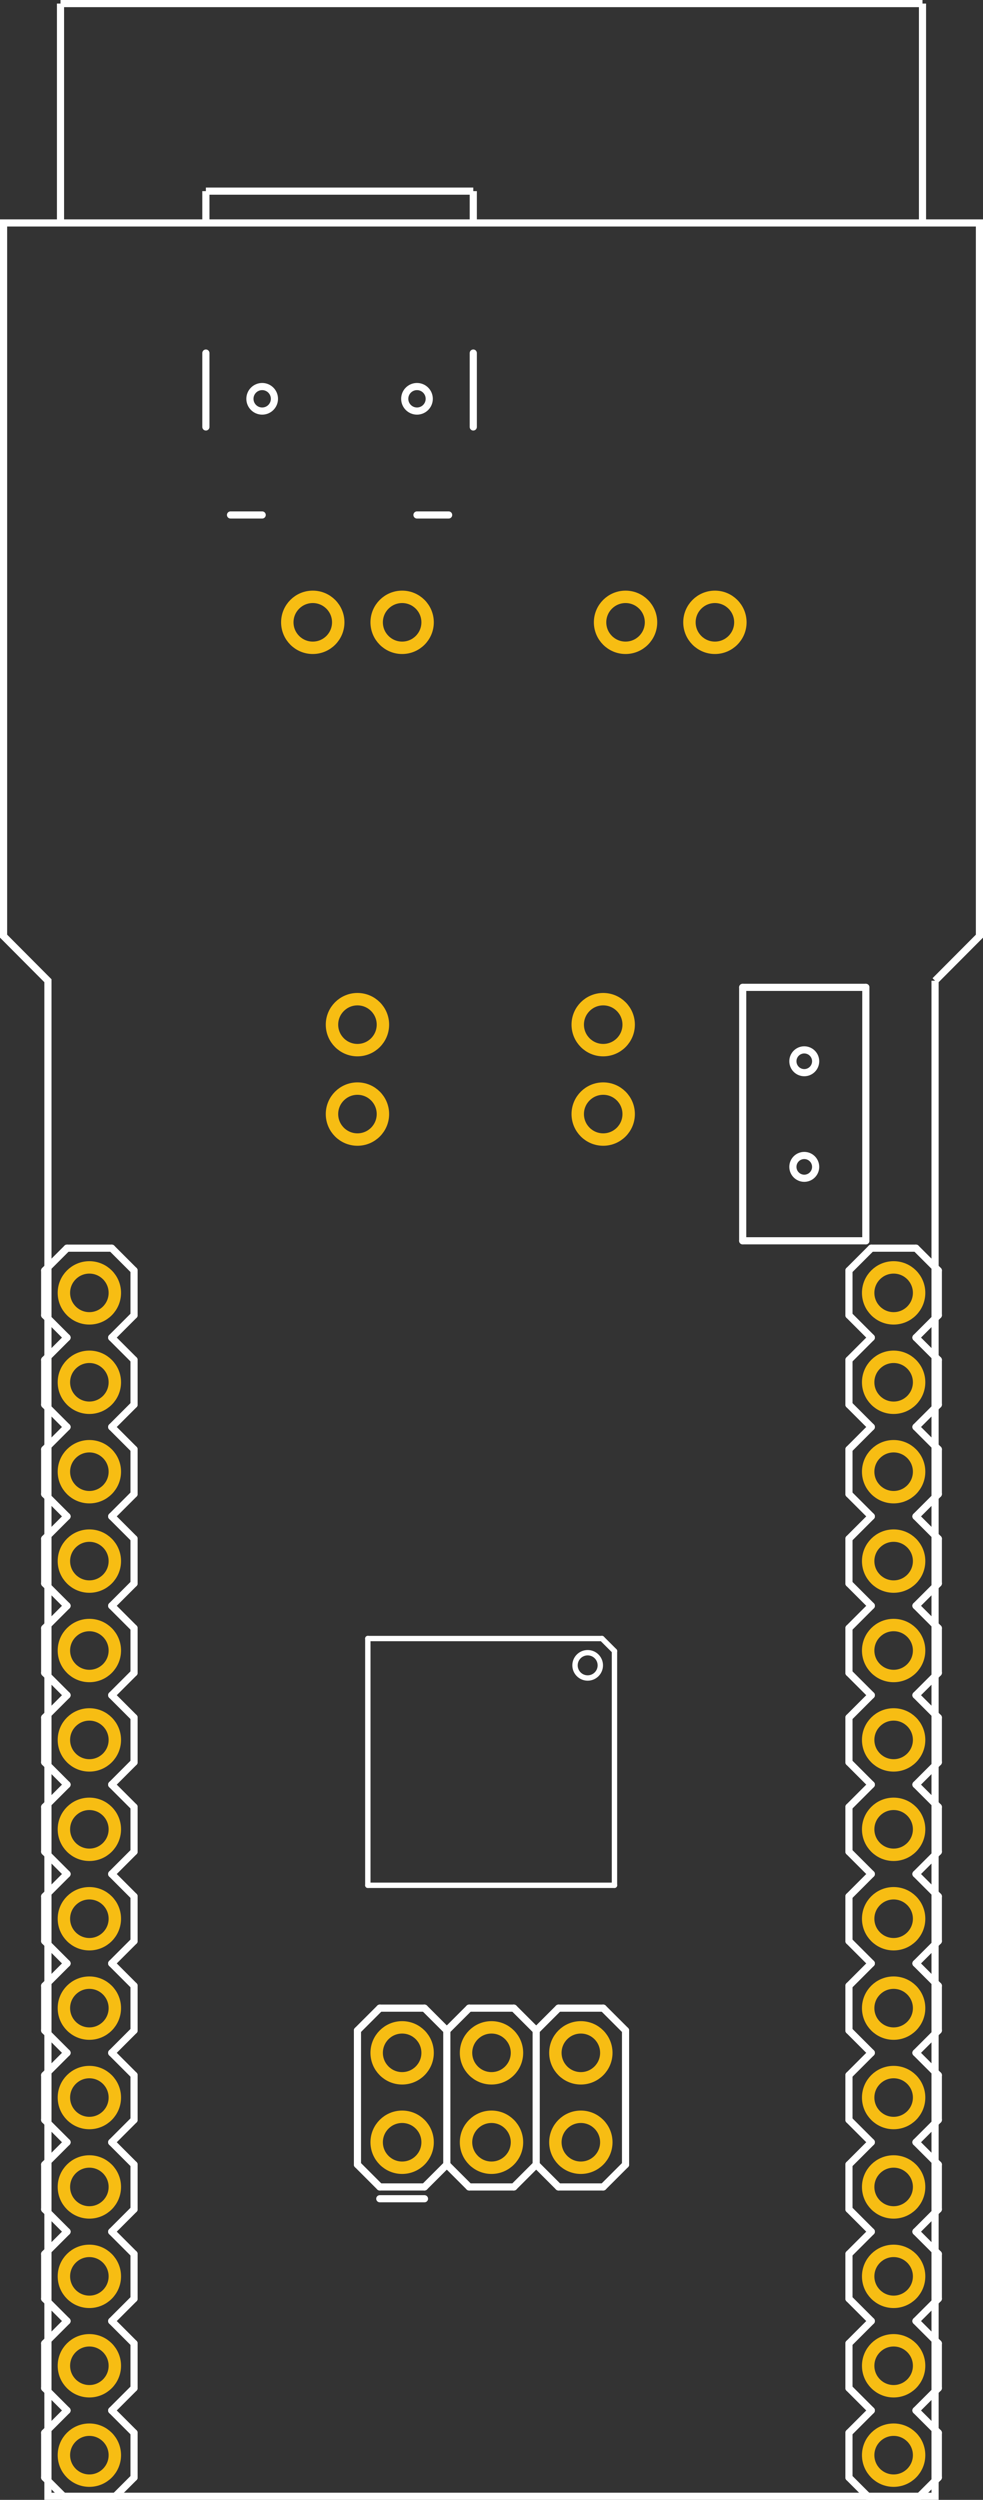 <?xml version="1.0" encoding="utf-8"?>
<!-- Generator: Adobe Illustrator 16.0.0, SVG Export Plug-In . SVG Version: 6.00 Build 0)  -->
<!DOCTYPE svg PUBLIC "-//W3C//DTD SVG 1.1//EN" "http://www.w3.org/Graphics/SVG/1.1/DTD/svg11.dtd">
<svg version="1.1" id="Layer_1" xmlns="http://www.w3.org/2000/svg" xmlns:xlink="http://www.w3.org/1999/xlink" x="0px" y="0px"
	 width="79.2px" height="201.316px" viewBox="0 0 79.2 201.316" enable-background="new 0 0 79.2 201.316" xml:space="preserve">
<rect x="0" y="0" width="79.2" height="201.316" fill="#333333" stroke="none"/>
<desc>Fritzing footprint generated by brd2svg</desc>
<g id="silkscreen">
	<path fill="none" stroke="#FFFFFF" stroke-width="0.576" d="M75.338,78.979v122.049H3.862V78.979l-3.574-3.59V17.954h78.625v57.435
		L75.338,78.979 M63.883,85.465c0,0.506,0.409,0.917,0.916,0.918c0.506,0,0.916-0.409,0.918-0.916c0-0.001,0-0.001,0-0.002
		c0-0.506-0.41-0.917-0.916-0.918s-0.918,0.409-0.918,0.916C63.883,85.463,63.883,85.464,63.883,85.465z M63.883,93.969
		c0,0.506,0.409,0.917,0.916,0.918c0.506,0,0.916-0.409,0.918-0.916c0-0.001,0-0.001,0-0.002c0-0.506-0.41-0.917-0.916-0.918
		s-0.918,0.409-0.918,0.916C63.883,93.967,63.883,93.968,63.883,93.969z M32.609,32.117c0,0.545,0.442,0.987,0.987,0.987
		s0.988-0.442,0.988-0.987s-0.442-0.988-0.988-0.988S32.609,31.571,32.609,32.117z M20.136,32.117c0,0.545,0.442,0.987,0.988,0.987
		c0.545,0,0.987-0.442,0.987-0.987s-0.442-0.988-0.987-0.988C20.578,31.129,20.136,31.571,20.136,32.117z"/>
	<g>
		<title>element:JP1</title>
		<g>
			<title>package:1X14</title>
			
				<line fill="none" stroke="#FFFFFF" stroke-width="0.576" stroke-linecap="round" x1="10.8" y1="145.516" x2="10.8" y2="149.116"/>
			<line fill="none" stroke="#FFFFFF" stroke-width="0.576" stroke-linecap="round" x1="10.8" y1="149.116" x2="9" y2="150.916"/>
			<line fill="none" stroke="#FFFFFF" stroke-width="0.576" stroke-linecap="round" x1="5.4" y1="150.916" x2="3.6" y2="149.116"/>
			<line fill="none" stroke="#FFFFFF" stroke-width="0.576" stroke-linecap="round" x1="9" y1="136.516" x2="10.8" y2="138.316"/>
			
				<line fill="none" stroke="#FFFFFF" stroke-width="0.576" stroke-linecap="round" x1="10.8" y1="138.316" x2="10.8" y2="141.916"/>
			<line fill="none" stroke="#FFFFFF" stroke-width="0.576" stroke-linecap="round" x1="10.8" y1="141.916" x2="9" y2="143.717"/>
			<line fill="none" stroke="#FFFFFF" stroke-width="0.576" stroke-linecap="round" x1="5.4" y1="143.717" x2="3.6" y2="141.916"/>
			<line fill="none" stroke="#FFFFFF" stroke-width="0.576" stroke-linecap="round" x1="3.6" y1="141.916" x2="3.6" y2="138.316"/>
			<line fill="none" stroke="#FFFFFF" stroke-width="0.576" stroke-linecap="round" x1="3.6" y1="138.316" x2="5.4" y2="136.516"/>
			<line fill="none" stroke="#FFFFFF" stroke-width="0.576" stroke-linecap="round" x1="10.8" y1="145.516" x2="9" y2="143.717"/>
			<line fill="none" stroke="#FFFFFF" stroke-width="0.576" stroke-linecap="round" x1="5.4" y1="143.717" x2="3.6" y2="145.516"/>
			<line fill="none" stroke="#FFFFFF" stroke-width="0.576" stroke-linecap="round" x1="3.6" y1="149.116" x2="3.6" y2="145.516"/>
			
				<line fill="none" stroke="#FFFFFF" stroke-width="0.576" stroke-linecap="round" x1="10.8" y1="123.916" x2="10.8" y2="127.516"/>
			<line fill="none" stroke="#FFFFFF" stroke-width="0.576" stroke-linecap="round" x1="10.8" y1="127.516" x2="9" y2="129.316"/>
			<line fill="none" stroke="#FFFFFF" stroke-width="0.576" stroke-linecap="round" x1="5.4" y1="129.316" x2="3.6" y2="127.516"/>
			<line fill="none" stroke="#FFFFFF" stroke-width="0.576" stroke-linecap="round" x1="9" y1="129.316" x2="10.8" y2="131.116"/>
			
				<line fill="none" stroke="#FFFFFF" stroke-width="0.576" stroke-linecap="round" x1="10.8" y1="131.116" x2="10.8" y2="134.717"/>
			<line fill="none" stroke="#FFFFFF" stroke-width="0.576" stroke-linecap="round" x1="10.8" y1="134.717" x2="9" y2="136.516"/>
			<line fill="none" stroke="#FFFFFF" stroke-width="0.576" stroke-linecap="round" x1="5.4" y1="136.516" x2="3.6" y2="134.717"/>
			<line fill="none" stroke="#FFFFFF" stroke-width="0.576" stroke-linecap="round" x1="3.6" y1="134.717" x2="3.6" y2="131.116"/>
			<line fill="none" stroke="#FFFFFF" stroke-width="0.576" stroke-linecap="round" x1="3.6" y1="131.116" x2="5.4" y2="129.316"/>
			<line fill="none" stroke="#FFFFFF" stroke-width="0.576" stroke-linecap="round" x1="9" y1="114.916" x2="10.8" y2="116.717"/>
			
				<line fill="none" stroke="#FFFFFF" stroke-width="0.576" stroke-linecap="round" x1="10.8" y1="116.717" x2="10.8" y2="120.316"/>
			<line fill="none" stroke="#FFFFFF" stroke-width="0.576" stroke-linecap="round" x1="10.8" y1="120.316" x2="9" y2="122.116"/>
			<line fill="none" stroke="#FFFFFF" stroke-width="0.576" stroke-linecap="round" x1="5.4" y1="122.116" x2="3.6" y2="120.316"/>
			<line fill="none" stroke="#FFFFFF" stroke-width="0.576" stroke-linecap="round" x1="3.6" y1="120.316" x2="3.6" y2="116.717"/>
			<line fill="none" stroke="#FFFFFF" stroke-width="0.576" stroke-linecap="round" x1="3.6" y1="116.717" x2="5.4" y2="114.916"/>
			<line fill="none" stroke="#FFFFFF" stroke-width="0.576" stroke-linecap="round" x1="10.8" y1="123.916" x2="9" y2="122.116"/>
			<line fill="none" stroke="#FFFFFF" stroke-width="0.576" stroke-linecap="round" x1="5.4" y1="122.116" x2="3.6" y2="123.916"/>
			<line fill="none" stroke="#FFFFFF" stroke-width="0.576" stroke-linecap="round" x1="3.6" y1="127.516" x2="3.6" y2="123.916"/>
			
				<line fill="none" stroke="#FFFFFF" stroke-width="0.576" stroke-linecap="round" x1="10.8" y1="102.316" x2="10.8" y2="105.916"/>
			<line fill="none" stroke="#FFFFFF" stroke-width="0.576" stroke-linecap="round" x1="10.8" y1="105.916" x2="9" y2="107.717"/>
			<line fill="none" stroke="#FFFFFF" stroke-width="0.576" stroke-linecap="round" x1="5.4" y1="107.717" x2="3.6" y2="105.916"/>
			<line fill="none" stroke="#FFFFFF" stroke-width="0.576" stroke-linecap="round" x1="9" y1="107.717" x2="10.8" y2="109.516"/>
			
				<line fill="none" stroke="#FFFFFF" stroke-width="0.576" stroke-linecap="round" x1="10.8" y1="109.516" x2="10.8" y2="113.116"/>
			<line fill="none" stroke="#FFFFFF" stroke-width="0.576" stroke-linecap="round" x1="10.8" y1="113.116" x2="9" y2="114.916"/>
			<line fill="none" stroke="#FFFFFF" stroke-width="0.576" stroke-linecap="round" x1="5.4" y1="114.916" x2="3.6" y2="113.116"/>
			<line fill="none" stroke="#FFFFFF" stroke-width="0.576" stroke-linecap="round" x1="3.6" y1="113.116" x2="3.6" y2="109.516"/>
			<line fill="none" stroke="#FFFFFF" stroke-width="0.576" stroke-linecap="round" x1="3.6" y1="109.516" x2="5.4" y2="107.717"/>
			<line fill="none" stroke="#FFFFFF" stroke-width="0.576" stroke-linecap="round" x1="9" y1="100.516" x2="5.4" y2="100.516"/>
			<line fill="none" stroke="#FFFFFF" stroke-width="0.576" stroke-linecap="round" x1="10.8" y1="102.316" x2="9" y2="100.516"/>
			<line fill="none" stroke="#FFFFFF" stroke-width="0.576" stroke-linecap="round" x1="5.4" y1="100.516" x2="3.6" y2="102.316"/>
			<line fill="none" stroke="#FFFFFF" stroke-width="0.576" stroke-linecap="round" x1="3.6" y1="105.916" x2="3.6" y2="102.316"/>
			
				<line fill="none" stroke="#FFFFFF" stroke-width="0.576" stroke-linecap="round" x1="10.8" y1="195.916" x2="10.8" y2="199.516"/>
			<line fill="none" stroke="#FFFFFF" stroke-width="0.576" stroke-linecap="round" x1="10.8" y1="199.516" x2="9" y2="201.316"/>
			<line fill="none" stroke="#FFFFFF" stroke-width="0.576" stroke-linecap="round" x1="5.4" y1="201.316" x2="3.6" y2="199.516"/>
			<line fill="none" stroke="#FFFFFF" stroke-width="0.576" stroke-linecap="round" x1="9" y1="186.916" x2="10.8" y2="188.717"/>
			
				<line fill="none" stroke="#FFFFFF" stroke-width="0.576" stroke-linecap="round" x1="10.8" y1="188.717" x2="10.8" y2="192.316"/>
			<line fill="none" stroke="#FFFFFF" stroke-width="0.576" stroke-linecap="round" x1="10.8" y1="192.316" x2="9" y2="194.116"/>
			<line fill="none" stroke="#FFFFFF" stroke-width="0.576" stroke-linecap="round" x1="5.4" y1="194.116" x2="3.6" y2="192.316"/>
			<line fill="none" stroke="#FFFFFF" stroke-width="0.576" stroke-linecap="round" x1="3.6" y1="192.316" x2="3.6" y2="188.717"/>
			<line fill="none" stroke="#FFFFFF" stroke-width="0.576" stroke-linecap="round" x1="3.6" y1="188.717" x2="5.4" y2="186.916"/>
			<line fill="none" stroke="#FFFFFF" stroke-width="0.576" stroke-linecap="round" x1="10.8" y1="195.916" x2="9" y2="194.116"/>
			<line fill="none" stroke="#FFFFFF" stroke-width="0.576" stroke-linecap="round" x1="5.4" y1="194.116" x2="3.6" y2="195.916"/>
			<line fill="none" stroke="#FFFFFF" stroke-width="0.576" stroke-linecap="round" x1="3.6" y1="199.516" x2="3.6" y2="195.916"/>
			
				<line fill="none" stroke="#FFFFFF" stroke-width="0.576" stroke-linecap="round" x1="10.8" y1="174.316" x2="10.8" y2="177.916"/>
			<line fill="none" stroke="#FFFFFF" stroke-width="0.576" stroke-linecap="round" x1="10.8" y1="177.916" x2="9" y2="179.717"/>
			<line fill="none" stroke="#FFFFFF" stroke-width="0.576" stroke-linecap="round" x1="5.4" y1="179.717" x2="3.6" y2="177.916"/>
			<line fill="none" stroke="#FFFFFF" stroke-width="0.576" stroke-linecap="round" x1="9" y1="179.717" x2="10.8" y2="181.516"/>
			
				<line fill="none" stroke="#FFFFFF" stroke-width="0.576" stroke-linecap="round" x1="10.8" y1="181.516" x2="10.8" y2="185.116"/>
			<line fill="none" stroke="#FFFFFF" stroke-width="0.576" stroke-linecap="round" x1="10.8" y1="185.116" x2="9" y2="186.916"/>
			<line fill="none" stroke="#FFFFFF" stroke-width="0.576" stroke-linecap="round" x1="5.4" y1="186.916" x2="3.6" y2="185.116"/>
			<line fill="none" stroke="#FFFFFF" stroke-width="0.576" stroke-linecap="round" x1="3.6" y1="185.116" x2="3.6" y2="181.516"/>
			<line fill="none" stroke="#FFFFFF" stroke-width="0.576" stroke-linecap="round" x1="3.6" y1="181.516" x2="5.4" y2="179.717"/>
			<line fill="none" stroke="#FFFFFF" stroke-width="0.576" stroke-linecap="round" x1="9" y1="165.316" x2="10.8" y2="167.116"/>
			
				<line fill="none" stroke="#FFFFFF" stroke-width="0.576" stroke-linecap="round" x1="10.8" y1="167.116" x2="10.8" y2="170.717"/>
			<line fill="none" stroke="#FFFFFF" stroke-width="0.576" stroke-linecap="round" x1="10.8" y1="170.717" x2="9" y2="172.516"/>
			<line fill="none" stroke="#FFFFFF" stroke-width="0.576" stroke-linecap="round" x1="5.4" y1="172.516" x2="3.6" y2="170.717"/>
			<line fill="none" stroke="#FFFFFF" stroke-width="0.576" stroke-linecap="round" x1="3.6" y1="170.717" x2="3.6" y2="167.116"/>
			<line fill="none" stroke="#FFFFFF" stroke-width="0.576" stroke-linecap="round" x1="3.6" y1="167.116" x2="5.4" y2="165.316"/>
			<line fill="none" stroke="#FFFFFF" stroke-width="0.576" stroke-linecap="round" x1="10.8" y1="174.316" x2="9" y2="172.516"/>
			<line fill="none" stroke="#FFFFFF" stroke-width="0.576" stroke-linecap="round" x1="5.4" y1="172.516" x2="3.6" y2="174.316"/>
			<line fill="none" stroke="#FFFFFF" stroke-width="0.576" stroke-linecap="round" x1="3.6" y1="177.916" x2="3.6" y2="174.316"/>
			
				<line fill="none" stroke="#FFFFFF" stroke-width="0.576" stroke-linecap="round" x1="10.8" y1="152.717" x2="10.8" y2="156.316"/>
			<line fill="none" stroke="#FFFFFF" stroke-width="0.576" stroke-linecap="round" x1="10.8" y1="156.316" x2="9" y2="158.116"/>
			<line fill="none" stroke="#FFFFFF" stroke-width="0.576" stroke-linecap="round" x1="5.4" y1="158.116" x2="3.6" y2="156.316"/>
			<line fill="none" stroke="#FFFFFF" stroke-width="0.576" stroke-linecap="round" x1="9" y1="158.116" x2="10.8" y2="159.916"/>
			
				<line fill="none" stroke="#FFFFFF" stroke-width="0.576" stroke-linecap="round" x1="10.8" y1="159.916" x2="10.8" y2="163.516"/>
			<line fill="none" stroke="#FFFFFF" stroke-width="0.576" stroke-linecap="round" x1="10.8" y1="163.516" x2="9" y2="165.316"/>
			<line fill="none" stroke="#FFFFFF" stroke-width="0.576" stroke-linecap="round" x1="5.4" y1="165.316" x2="3.6" y2="163.516"/>
			<line fill="none" stroke="#FFFFFF" stroke-width="0.576" stroke-linecap="round" x1="3.6" y1="163.516" x2="3.6" y2="159.916"/>
			<line fill="none" stroke="#FFFFFF" stroke-width="0.576" stroke-linecap="round" x1="3.6" y1="159.916" x2="5.4" y2="158.116"/>
			<line fill="none" stroke="#FFFFFF" stroke-width="0.576" stroke-linecap="round" x1="10.8" y1="152.717" x2="9" y2="150.916"/>
			<line fill="none" stroke="#FFFFFF" stroke-width="0.576" stroke-linecap="round" x1="5.4" y1="150.916" x2="3.6" y2="152.717"/>
			<line fill="none" stroke="#FFFFFF" stroke-width="0.576" stroke-linecap="round" x1="3.6" y1="156.316" x2="3.6" y2="152.717"/>
			<line fill="none" stroke="#FFFFFF" stroke-width="0.576" stroke-linecap="round" x1="9" y1="201.316" x2="5.4" y2="201.316"/>
		</g>
	</g>
	<g>
		<title>element:JP3</title>
		<g>
			<title>package:S2B-PH</title>
		</g>
	</g>
	<g>
		<title>element:JP4</title>
		<g>
			<title>package:2X3</title>
			
				<line fill="none" stroke="#FFFFFF" stroke-width="0.576" stroke-linecap="round" x1="28.8" y1="174.316" x2="30.6" y2="176.116"/>
			<line fill="none" stroke="#FFFFFF" stroke-width="0.576" stroke-linecap="round" x1="34.2" y1="176.116" x2="36" y2="174.316"/>
			<line fill="none" stroke="#FFFFFF" stroke-width="0.576" stroke-linecap="round" x1="36" y1="174.316" x2="37.8" y2="176.116"/>
			
				<line fill="none" stroke="#FFFFFF" stroke-width="0.576" stroke-linecap="round" x1="41.4" y1="176.116" x2="43.2" y2="174.316"/>
			<line fill="none" stroke="#FFFFFF" stroke-width="0.576" stroke-linecap="round" x1="43.2" y1="174.316" x2="45" y2="176.116"/>
			
				<line fill="none" stroke="#FFFFFF" stroke-width="0.576" stroke-linecap="round" x1="48.6" y1="176.116" x2="50.4" y2="174.316"/>
			
				<line fill="none" stroke="#FFFFFF" stroke-width="0.576" stroke-linecap="round" x1="28.8" y1="174.316" x2="28.8" y2="163.516"/>
			
				<line fill="none" stroke="#FFFFFF" stroke-width="0.576" stroke-linecap="round" x1="28.8" y1="163.516" x2="30.6" y2="161.717"/>
			
				<line fill="none" stroke="#FFFFFF" stroke-width="0.576" stroke-linecap="round" x1="30.6" y1="161.717" x2="34.2" y2="161.717"/>
			<line fill="none" stroke="#FFFFFF" stroke-width="0.576" stroke-linecap="round" x1="34.2" y1="161.717" x2="36" y2="163.516"/>
			<line fill="none" stroke="#FFFFFF" stroke-width="0.576" stroke-linecap="round" x1="36" y1="163.516" x2="37.8" y2="161.717"/>
			
				<line fill="none" stroke="#FFFFFF" stroke-width="0.576" stroke-linecap="round" x1="37.8" y1="161.717" x2="41.4" y2="161.717"/>
			
				<line fill="none" stroke="#FFFFFF" stroke-width="0.576" stroke-linecap="round" x1="41.4" y1="161.717" x2="43.2" y2="163.516"/>
			<line fill="none" stroke="#FFFFFF" stroke-width="0.576" stroke-linecap="round" x1="43.2" y1="163.516" x2="45" y2="161.717"/>
			<line fill="none" stroke="#FFFFFF" stroke-width="0.576" stroke-linecap="round" x1="45" y1="161.717" x2="48.6" y2="161.717"/>
			
				<line fill="none" stroke="#FFFFFF" stroke-width="0.576" stroke-linecap="round" x1="48.6" y1="161.717" x2="50.4" y2="163.516"/>
			<line fill="none" stroke="#FFFFFF" stroke-width="0.576" stroke-linecap="round" x1="36" y1="163.516" x2="36" y2="174.316"/>
			
				<line fill="none" stroke="#FFFFFF" stroke-width="0.576" stroke-linecap="round" x1="43.2" y1="163.516" x2="43.2" y2="174.316"/>
			
				<line fill="none" stroke="#FFFFFF" stroke-width="0.576" stroke-linecap="round" x1="50.4" y1="163.516" x2="50.4" y2="174.316"/>
			<line fill="none" stroke="#FFFFFF" stroke-width="0.576" stroke-linecap="round" x1="45" y1="176.116" x2="48.6" y2="176.116"/>
			
				<line fill="none" stroke="#FFFFFF" stroke-width="0.576" stroke-linecap="round" x1="37.8" y1="176.116" x2="41.4" y2="176.116"/>
			
				<line fill="none" stroke="#FFFFFF" stroke-width="0.576" stroke-linecap="round" x1="30.6" y1="176.116" x2="34.2" y2="176.116"/>
			
				<line fill="none" stroke="#FFFFFF" stroke-width="0.576" stroke-linecap="round" x1="34.2" y1="177.066" x2="30.6" y2="177.066"/>
		</g>
	</g>
	<g>
		<title>element:JP5</title>
		<g>
			<title>package:1X14</title>
			
				<line fill="none" stroke="#FFFFFF" stroke-width="0.576" stroke-linecap="round" x1="75.6" y1="145.516" x2="75.6" y2="149.116"/>
			
				<line fill="none" stroke="#FFFFFF" stroke-width="0.576" stroke-linecap="round" x1="75.6" y1="149.116" x2="73.799" y2="150.916"/>
			
				<line fill="none" stroke="#FFFFFF" stroke-width="0.576" stroke-linecap="round" x1="70.2" y1="150.916" x2="68.4" y2="149.116"/>
			
				<line fill="none" stroke="#FFFFFF" stroke-width="0.576" stroke-linecap="round" x1="73.799" y1="136.516" x2="75.6" y2="138.316"/>
			
				<line fill="none" stroke="#FFFFFF" stroke-width="0.576" stroke-linecap="round" x1="75.6" y1="138.316" x2="75.6" y2="141.916"/>
			
				<line fill="none" stroke="#FFFFFF" stroke-width="0.576" stroke-linecap="round" x1="75.6" y1="141.916" x2="73.799" y2="143.717"/>
			
				<line fill="none" stroke="#FFFFFF" stroke-width="0.576" stroke-linecap="round" x1="70.2" y1="143.717" x2="68.4" y2="141.916"/>
			
				<line fill="none" stroke="#FFFFFF" stroke-width="0.576" stroke-linecap="round" x1="68.4" y1="141.916" x2="68.4" y2="138.316"/>
			
				<line fill="none" stroke="#FFFFFF" stroke-width="0.576" stroke-linecap="round" x1="68.4" y1="138.316" x2="70.2" y2="136.516"/>
			
				<line fill="none" stroke="#FFFFFF" stroke-width="0.576" stroke-linecap="round" x1="75.6" y1="145.516" x2="73.799" y2="143.717"/>
			
				<line fill="none" stroke="#FFFFFF" stroke-width="0.576" stroke-linecap="round" x1="70.2" y1="143.717" x2="68.4" y2="145.516"/>
			
				<line fill="none" stroke="#FFFFFF" stroke-width="0.576" stroke-linecap="round" x1="68.4" y1="149.116" x2="68.4" y2="145.516"/>
			
				<line fill="none" stroke="#FFFFFF" stroke-width="0.576" stroke-linecap="round" x1="75.6" y1="123.916" x2="75.6" y2="127.516"/>
			
				<line fill="none" stroke="#FFFFFF" stroke-width="0.576" stroke-linecap="round" x1="75.6" y1="127.516" x2="73.799" y2="129.316"/>
			
				<line fill="none" stroke="#FFFFFF" stroke-width="0.576" stroke-linecap="round" x1="70.2" y1="129.316" x2="68.4" y2="127.516"/>
			
				<line fill="none" stroke="#FFFFFF" stroke-width="0.576" stroke-linecap="round" x1="73.799" y1="129.316" x2="75.6" y2="131.116"/>
			
				<line fill="none" stroke="#FFFFFF" stroke-width="0.576" stroke-linecap="round" x1="75.6" y1="131.116" x2="75.6" y2="134.717"/>
			
				<line fill="none" stroke="#FFFFFF" stroke-width="0.576" stroke-linecap="round" x1="75.6" y1="134.717" x2="73.799" y2="136.516"/>
			
				<line fill="none" stroke="#FFFFFF" stroke-width="0.576" stroke-linecap="round" x1="70.2" y1="136.516" x2="68.4" y2="134.717"/>
			
				<line fill="none" stroke="#FFFFFF" stroke-width="0.576" stroke-linecap="round" x1="68.4" y1="134.717" x2="68.4" y2="131.116"/>
			
				<line fill="none" stroke="#FFFFFF" stroke-width="0.576" stroke-linecap="round" x1="68.4" y1="131.116" x2="70.2" y2="129.316"/>
			
				<line fill="none" stroke="#FFFFFF" stroke-width="0.576" stroke-linecap="round" x1="73.799" y1="114.916" x2="75.6" y2="116.717"/>
			
				<line fill="none" stroke="#FFFFFF" stroke-width="0.576" stroke-linecap="round" x1="75.6" y1="116.717" x2="75.6" y2="120.316"/>
			
				<line fill="none" stroke="#FFFFFF" stroke-width="0.576" stroke-linecap="round" x1="75.6" y1="120.316" x2="73.799" y2="122.116"/>
			
				<line fill="none" stroke="#FFFFFF" stroke-width="0.576" stroke-linecap="round" x1="70.2" y1="122.116" x2="68.4" y2="120.316"/>
			
				<line fill="none" stroke="#FFFFFF" stroke-width="0.576" stroke-linecap="round" x1="68.4" y1="120.316" x2="68.4" y2="116.717"/>
			
				<line fill="none" stroke="#FFFFFF" stroke-width="0.576" stroke-linecap="round" x1="68.4" y1="116.717" x2="70.2" y2="114.916"/>
			
				<line fill="none" stroke="#FFFFFF" stroke-width="0.576" stroke-linecap="round" x1="75.6" y1="123.916" x2="73.799" y2="122.116"/>
			
				<line fill="none" stroke="#FFFFFF" stroke-width="0.576" stroke-linecap="round" x1="70.2" y1="122.116" x2="68.4" y2="123.916"/>
			
				<line fill="none" stroke="#FFFFFF" stroke-width="0.576" stroke-linecap="round" x1="68.4" y1="127.516" x2="68.4" y2="123.916"/>
			
				<line fill="none" stroke="#FFFFFF" stroke-width="0.576" stroke-linecap="round" x1="75.6" y1="102.316" x2="75.6" y2="105.916"/>
			
				<line fill="none" stroke="#FFFFFF" stroke-width="0.576" stroke-linecap="round" x1="75.6" y1="105.916" x2="73.799" y2="107.717"/>
			
				<line fill="none" stroke="#FFFFFF" stroke-width="0.576" stroke-linecap="round" x1="70.2" y1="107.717" x2="68.4" y2="105.916"/>
			
				<line fill="none" stroke="#FFFFFF" stroke-width="0.576" stroke-linecap="round" x1="73.799" y1="107.717" x2="75.6" y2="109.516"/>
			
				<line fill="none" stroke="#FFFFFF" stroke-width="0.576" stroke-linecap="round" x1="75.6" y1="109.516" x2="75.6" y2="113.116"/>
			
				<line fill="none" stroke="#FFFFFF" stroke-width="0.576" stroke-linecap="round" x1="75.6" y1="113.116" x2="73.799" y2="114.916"/>
			
				<line fill="none" stroke="#FFFFFF" stroke-width="0.576" stroke-linecap="round" x1="70.2" y1="114.916" x2="68.4" y2="113.116"/>
			
				<line fill="none" stroke="#FFFFFF" stroke-width="0.576" stroke-linecap="round" x1="68.4" y1="113.116" x2="68.4" y2="109.516"/>
			
				<line fill="none" stroke="#FFFFFF" stroke-width="0.576" stroke-linecap="round" x1="68.4" y1="109.516" x2="70.2" y2="107.717"/>
			
				<line fill="none" stroke="#FFFFFF" stroke-width="0.576" stroke-linecap="round" x1="73.799" y1="100.516" x2="70.2" y2="100.516"/>
			
				<line fill="none" stroke="#FFFFFF" stroke-width="0.576" stroke-linecap="round" x1="75.6" y1="102.316" x2="73.799" y2="100.516"/>
			
				<line fill="none" stroke="#FFFFFF" stroke-width="0.576" stroke-linecap="round" x1="70.2" y1="100.516" x2="68.4" y2="102.316"/>
			
				<line fill="none" stroke="#FFFFFF" stroke-width="0.576" stroke-linecap="round" x1="68.4" y1="105.916" x2="68.4" y2="102.316"/>
			
				<line fill="none" stroke="#FFFFFF" stroke-width="0.576" stroke-linecap="round" x1="75.6" y1="195.916" x2="75.6" y2="199.516"/>
			
				<line fill="none" stroke="#FFFFFF" stroke-width="0.576" stroke-linecap="round" x1="75.6" y1="199.516" x2="73.799" y2="201.316"/>
			
				<line fill="none" stroke="#FFFFFF" stroke-width="0.576" stroke-linecap="round" x1="70.2" y1="201.316" x2="68.4" y2="199.516"/>
			
				<line fill="none" stroke="#FFFFFF" stroke-width="0.576" stroke-linecap="round" x1="73.799" y1="186.916" x2="75.6" y2="188.717"/>
			
				<line fill="none" stroke="#FFFFFF" stroke-width="0.576" stroke-linecap="round" x1="75.6" y1="188.717" x2="75.6" y2="192.316"/>
			
				<line fill="none" stroke="#FFFFFF" stroke-width="0.576" stroke-linecap="round" x1="75.6" y1="192.316" x2="73.799" y2="194.116"/>
			
				<line fill="none" stroke="#FFFFFF" stroke-width="0.576" stroke-linecap="round" x1="70.2" y1="194.116" x2="68.4" y2="192.316"/>
			
				<line fill="none" stroke="#FFFFFF" stroke-width="0.576" stroke-linecap="round" x1="68.4" y1="192.316" x2="68.4" y2="188.717"/>
			
				<line fill="none" stroke="#FFFFFF" stroke-width="0.576" stroke-linecap="round" x1="68.4" y1="188.717" x2="70.2" y2="186.916"/>
			
				<line fill="none" stroke="#FFFFFF" stroke-width="0.576" stroke-linecap="round" x1="75.6" y1="195.916" x2="73.799" y2="194.116"/>
			
				<line fill="none" stroke="#FFFFFF" stroke-width="0.576" stroke-linecap="round" x1="70.2" y1="194.116" x2="68.4" y2="195.916"/>
			
				<line fill="none" stroke="#FFFFFF" stroke-width="0.576" stroke-linecap="round" x1="68.4" y1="199.516" x2="68.4" y2="195.916"/>
			
				<line fill="none" stroke="#FFFFFF" stroke-width="0.576" stroke-linecap="round" x1="75.6" y1="174.316" x2="75.6" y2="177.916"/>
			
				<line fill="none" stroke="#FFFFFF" stroke-width="0.576" stroke-linecap="round" x1="75.6" y1="177.916" x2="73.799" y2="179.717"/>
			
				<line fill="none" stroke="#FFFFFF" stroke-width="0.576" stroke-linecap="round" x1="70.2" y1="179.717" x2="68.4" y2="177.916"/>
			
				<line fill="none" stroke="#FFFFFF" stroke-width="0.576" stroke-linecap="round" x1="73.799" y1="179.717" x2="75.6" y2="181.516"/>
			
				<line fill="none" stroke="#FFFFFF" stroke-width="0.576" stroke-linecap="round" x1="75.6" y1="181.516" x2="75.6" y2="185.116"/>
			
				<line fill="none" stroke="#FFFFFF" stroke-width="0.576" stroke-linecap="round" x1="75.6" y1="185.116" x2="73.799" y2="186.916"/>
			
				<line fill="none" stroke="#FFFFFF" stroke-width="0.576" stroke-linecap="round" x1="70.2" y1="186.916" x2="68.4" y2="185.116"/>
			
				<line fill="none" stroke="#FFFFFF" stroke-width="0.576" stroke-linecap="round" x1="68.4" y1="185.116" x2="68.4" y2="181.516"/>
			
				<line fill="none" stroke="#FFFFFF" stroke-width="0.576" stroke-linecap="round" x1="68.4" y1="181.516" x2="70.2" y2="179.717"/>
			
				<line fill="none" stroke="#FFFFFF" stroke-width="0.576" stroke-linecap="round" x1="73.799" y1="165.316" x2="75.6" y2="167.116"/>
			
				<line fill="none" stroke="#FFFFFF" stroke-width="0.576" stroke-linecap="round" x1="75.6" y1="167.116" x2="75.6" y2="170.717"/>
			
				<line fill="none" stroke="#FFFFFF" stroke-width="0.576" stroke-linecap="round" x1="75.6" y1="170.717" x2="73.799" y2="172.516"/>
			
				<line fill="none" stroke="#FFFFFF" stroke-width="0.576" stroke-linecap="round" x1="70.2" y1="172.516" x2="68.4" y2="170.717"/>
			
				<line fill="none" stroke="#FFFFFF" stroke-width="0.576" stroke-linecap="round" x1="68.4" y1="170.717" x2="68.4" y2="167.116"/>
			
				<line fill="none" stroke="#FFFFFF" stroke-width="0.576" stroke-linecap="round" x1="68.4" y1="167.116" x2="70.2" y2="165.316"/>
			
				<line fill="none" stroke="#FFFFFF" stroke-width="0.576" stroke-linecap="round" x1="75.6" y1="174.316" x2="73.799" y2="172.516"/>
			
				<line fill="none" stroke="#FFFFFF" stroke-width="0.576" stroke-linecap="round" x1="70.2" y1="172.516" x2="68.4" y2="174.316"/>
			
				<line fill="none" stroke="#FFFFFF" stroke-width="0.576" stroke-linecap="round" x1="68.4" y1="177.916" x2="68.4" y2="174.316"/>
			
				<line fill="none" stroke="#FFFFFF" stroke-width="0.576" stroke-linecap="round" x1="75.6" y1="152.717" x2="75.6" y2="156.316"/>
			
				<line fill="none" stroke="#FFFFFF" stroke-width="0.576" stroke-linecap="round" x1="75.6" y1="156.316" x2="73.799" y2="158.116"/>
			
				<line fill="none" stroke="#FFFFFF" stroke-width="0.576" stroke-linecap="round" x1="70.2" y1="158.116" x2="68.4" y2="156.316"/>
			
				<line fill="none" stroke="#FFFFFF" stroke-width="0.576" stroke-linecap="round" x1="73.799" y1="158.116" x2="75.6" y2="159.916"/>
			
				<line fill="none" stroke="#FFFFFF" stroke-width="0.576" stroke-linecap="round" x1="75.6" y1="159.916" x2="75.6" y2="163.516"/>
			
				<line fill="none" stroke="#FFFFFF" stroke-width="0.576" stroke-linecap="round" x1="75.6" y1="163.516" x2="73.799" y2="165.316"/>
			
				<line fill="none" stroke="#FFFFFF" stroke-width="0.576" stroke-linecap="round" x1="70.2" y1="165.316" x2="68.4" y2="163.516"/>
			
				<line fill="none" stroke="#FFFFFF" stroke-width="0.576" stroke-linecap="round" x1="68.4" y1="163.516" x2="68.4" y2="159.916"/>
			
				<line fill="none" stroke="#FFFFFF" stroke-width="0.576" stroke-linecap="round" x1="68.4" y1="159.916" x2="70.2" y2="158.116"/>
			
				<line fill="none" stroke="#FFFFFF" stroke-width="0.576" stroke-linecap="round" x1="75.6" y1="152.717" x2="73.799" y2="150.916"/>
			
				<line fill="none" stroke="#FFFFFF" stroke-width="0.576" stroke-linecap="round" x1="70.2" y1="150.916" x2="68.4" y2="152.717"/>
			
				<line fill="none" stroke="#FFFFFF" stroke-width="0.576" stroke-linecap="round" x1="68.4" y1="156.316" x2="68.4" y2="152.717"/>
			
				<line fill="none" stroke="#FFFFFF" stroke-width="0.576" stroke-linecap="round" x1="73.799" y1="201.316" x2="70.2" y2="201.316"/>
		</g>
	</g>
	<g>
		<title>element:S2</title>
		<g>
			<title>package:AYZ0202</title>
			
				<line fill="none" stroke="#FFFFFF" stroke-width="0.576" stroke-linecap="round" x1="59.839" y1="99.922" x2="69.76" y2="99.922"/>
			
				<line fill="none" stroke="#FFFFFF" stroke-width="0.576" stroke-linecap="round" x1="69.76" y1="99.922" x2="69.76" y2="79.512"/>
			
				<line fill="none" stroke="#FFFFFF" stroke-width="0.576" stroke-linecap="round" x1="69.76" y1="79.512" x2="59.839" y2="79.512"/>
			
				<line fill="none" stroke="#FFFFFF" stroke-width="0.576" stroke-linecap="round" x1="59.839" y1="79.512" x2="59.839" y2="99.922"/>
		</g>
	</g>
	<g>
		<title>element:U$1</title>
		<g>
			<title>package:SFE-NEW-WEBLOGO</title>
		</g>
	</g>
	<g>
		<title>element:U$6</title>
		<g>
			<title>package:FUNNEL_LOGO_BOTTOM_V2</title>
		</g>
	</g>
	<g>
		<title>element:U3</title>
		<g>
			<title>package:TQFP32-08</title>
			
				<line fill="none" stroke="#FFFFFF" stroke-width="0.432" stroke-linecap="round" x1="49.507" y1="151.824" x2="29.636" y2="151.824"/>
			
				<line fill="none" stroke="#FFFFFF" stroke-width="0.432" stroke-linecap="round" x1="29.636" y1="151.824" x2="29.636" y2="131.953"/>
			
				<line fill="none" stroke="#FFFFFF" stroke-width="0.432" stroke-linecap="round" x1="29.636" y1="131.953" x2="48.5" y2="131.953"/>
			
				<line fill="none" stroke="#FFFFFF" stroke-width="0.432" stroke-linecap="round" x1="49.507" y1="132.959" x2="49.507" y2="151.824"/>
			
				<line fill="none" stroke="#FFFFFF" stroke-width="0.432" stroke-linecap="round" x1="49.507" y1="132.959" x2="48.5" y2="131.953"/>
			<circle fill="none" stroke="#FFFFFF" stroke-width="0.432" cx="47.348" cy="134.112" r="1.019"/>
		</g>
	</g>
	<g>
		<title>element:U4</title>
		<g>
			<title>package:XBEE-SMD</title>
		</g>
	</g>
	<g>
		<title>element:X1</title>
		<g>
			<title>package:USB-MINIB</title>
			
				<line fill="none" stroke="#FFFFFF" stroke-width="0.576" stroke-linecap="round" x1="38.132" y1="28.432" x2="38.132" y2="34.384"/>
			
				<line fill="none" stroke="#FFFFFF" stroke-width="0.576" stroke-linecap="round" x1="36.147" y1="41.471" x2="33.596" y2="41.471"/>
			
				<line fill="none" stroke="#FFFFFF" stroke-width="0.576" stroke-linecap="round" x1="21.124" y1="41.471" x2="18.573" y2="41.471"/>
			
				<line fill="none" stroke="#FFFFFF" stroke-width="0.576" stroke-linecap="round" x1="16.588" y1="34.384" x2="16.588" y2="28.432"/>
		</g>
	</g>
	<line fill="none" stroke="#FFFFFF" stroke-width="0.576" x1="4.875" y1="0.288" x2="74.325" y2="0.288"/>
	<line fill="none" stroke="#FFFFFF" stroke-width="0.576" x1="4.875" y1="17.717" x2="4.875" y2="0.288"/>
	<line fill="none" stroke="#FFFFFF" stroke-width="0.576" x1="74.325" y1="17.717" x2="74.325" y2="0.288"/>
	<line fill="none" stroke="#FFFFFF" stroke-width="0.576" x1="16.588" y1="15.392" x2="38.132" y2="15.392"/>
	<line fill="none" stroke="#FFFFFF" stroke-width="0.576" x1="16.588" y1="17.717" x2="16.588" y2="15.392"/>
	<line fill="none" stroke="#FFFFFF" stroke-width="0.576" x1="38.132" y1="17.717" x2="38.132" y2="15.392"/>
</g>
<g id="copper1">
	<g id="copper0">
		<circle id="connector22pad" fill="none" stroke="#F7BD13" cx="7.2" cy="104.116" r="2.052"/>
		<circle id="connector23pad" fill="none" stroke="#F7BD13" cx="7.2" cy="111.316" r="2.052"/>
		<circle id="connector24pad" fill="none" stroke="#F7BD13" cx="7.2" cy="118.517" r="2.052"/>
		<circle id="connector25pad" fill="none" stroke="#F7BD13" cx="7.2" cy="125.716" r="2.052"/>
		<circle id="connector26pad" fill="none" stroke="#F7BD13" cx="7.2" cy="132.917" r="2.052"/>
		<circle id="connector27pad" fill="none" stroke="#F7BD13" cx="7.2" cy="140.116" r="2.052"/>
		<circle id="connector28pad" fill="none" stroke="#F7BD13" cx="7.2" cy="147.316" r="2.052"/>
		<circle id="connector29pad" fill="none" stroke="#F7BD13" cx="7.2" cy="154.517" r="2.052"/>
		<circle id="connector30pad" fill="none" stroke="#F7BD13" cx="7.2" cy="161.716" r="2.052"/>
		<circle id="connector31pad" fill="none" stroke="#F7BD13" cx="7.2" cy="168.917" r="2.052"/>
		<circle id="connector32pad" fill="none" stroke="#F7BD13" cx="7.2" cy="176.116" r="2.052"/>
		<circle id="connector33pad" fill="none" stroke="#F7BD13" cx="7.2" cy="183.316" r="2.052"/>
		<circle id="connector34pad" fill="none" stroke="#F7BD13" cx="7.2" cy="190.517" r="2.052"/>
		<circle id="connector35pad" fill="none" stroke="#F7BD13" cx="7.2" cy="197.716" r="2.052"/>
		<circle id="connector36pad" fill="none" stroke="#F7BD13" cx="50.4" cy="50.116" r="2.052"/>
		<circle id="connector37pad" fill="none" stroke="#F7BD13" cx="57.6" cy="50.116" r="2.052"/>
		<circle id="connector42pad" fill="none" stroke="#F7BD13" cx="32.4" cy="172.517" r="2.052"/>
		<circle id="connector43pad" fill="none" stroke="#F7BD13" cx="32.4" cy="165.316" r="2.052"/>
		<circle id="connector44pad" fill="none" stroke="#F7BD13" cx="39.6" cy="172.517" r="2.052"/>
		<circle id="connector45pad" fill="none" stroke="#F7BD13" cx="39.6" cy="165.316" r="2.052"/>
		<circle id="connector46pad" fill="none" stroke="#F7BD13" cx="46.799" cy="172.517" r="2.052"/>
		<circle id="connector47pad" fill="none" stroke="#F7BD13" cx="46.799" cy="165.316" r="2.052"/>
		<circle id="connector48pad" fill="none" stroke="#F7BD13" cx="72" cy="104.116" r="2.052"/>
		<circle id="connector49pad" fill="none" stroke="#F7BD13" cx="72" cy="111.316" r="2.052"/>
		<circle id="connector50pad" fill="none" stroke="#F7BD13" cx="72" cy="118.517" r="2.052"/>
		<circle id="connector51pad" fill="none" stroke="#F7BD13" cx="72" cy="125.716" r="2.052"/>
		<circle id="connector52pad" fill="none" stroke="#F7BD13" cx="72" cy="132.917" r="2.052"/>
		<circle id="connector53pad" fill="none" stroke="#F7BD13" cx="72" cy="140.116" r="2.052"/>
		<circle id="connector54pad" fill="none" stroke="#F7BD13" cx="72" cy="147.316" r="2.052"/>
		<circle id="connector55pad" fill="none" stroke="#F7BD13" cx="72" cy="154.517" r="2.052"/>
		<circle id="connector56pad" fill="none" stroke="#F7BD13" cx="72" cy="161.716" r="2.052"/>
		<circle id="connector57pad" fill="none" stroke="#F7BD13" cx="72" cy="168.917" r="2.052"/>
		<circle id="connector58pad" fill="none" stroke="#F7BD13" cx="72" cy="176.116" r="2.052"/>
		<circle id="connector59pad" fill="none" stroke="#F7BD13" cx="72" cy="183.316" r="2.052"/>
		<circle id="connector60pad" fill="none" stroke="#F7BD13" cx="72" cy="190.517" r="2.052"/>
		<circle id="connector61pad" fill="none" stroke="#F7BD13" cx="72" cy="197.716" r="2.052"/>
		<circle id="connector62pad" fill="none" stroke="#F7BD13" cx="25.2" cy="50.116" r="2.052"/>
		<circle id="connector63pad" fill="none" stroke="#F7BD13" cx="32.4" cy="50.116" r="2.052"/>
		<circle id="connector64pad" fill="none" stroke="#F7BD13" cx="48.6" cy="89.717" r="2.052"/>
		<circle id="connector65pad" fill="none" stroke="#F7BD13" cx="48.6" cy="82.516" r="2.052"/>
		<circle id="connector66pad" fill="none" stroke="#F7BD13" cx="28.8" cy="82.516" r="2.052"/>
		<circle id="connector67pad" fill="none" stroke="#F7BD13" cx="28.8" cy="89.717" r="2.052"/>
	</g>
</g>
</svg>

